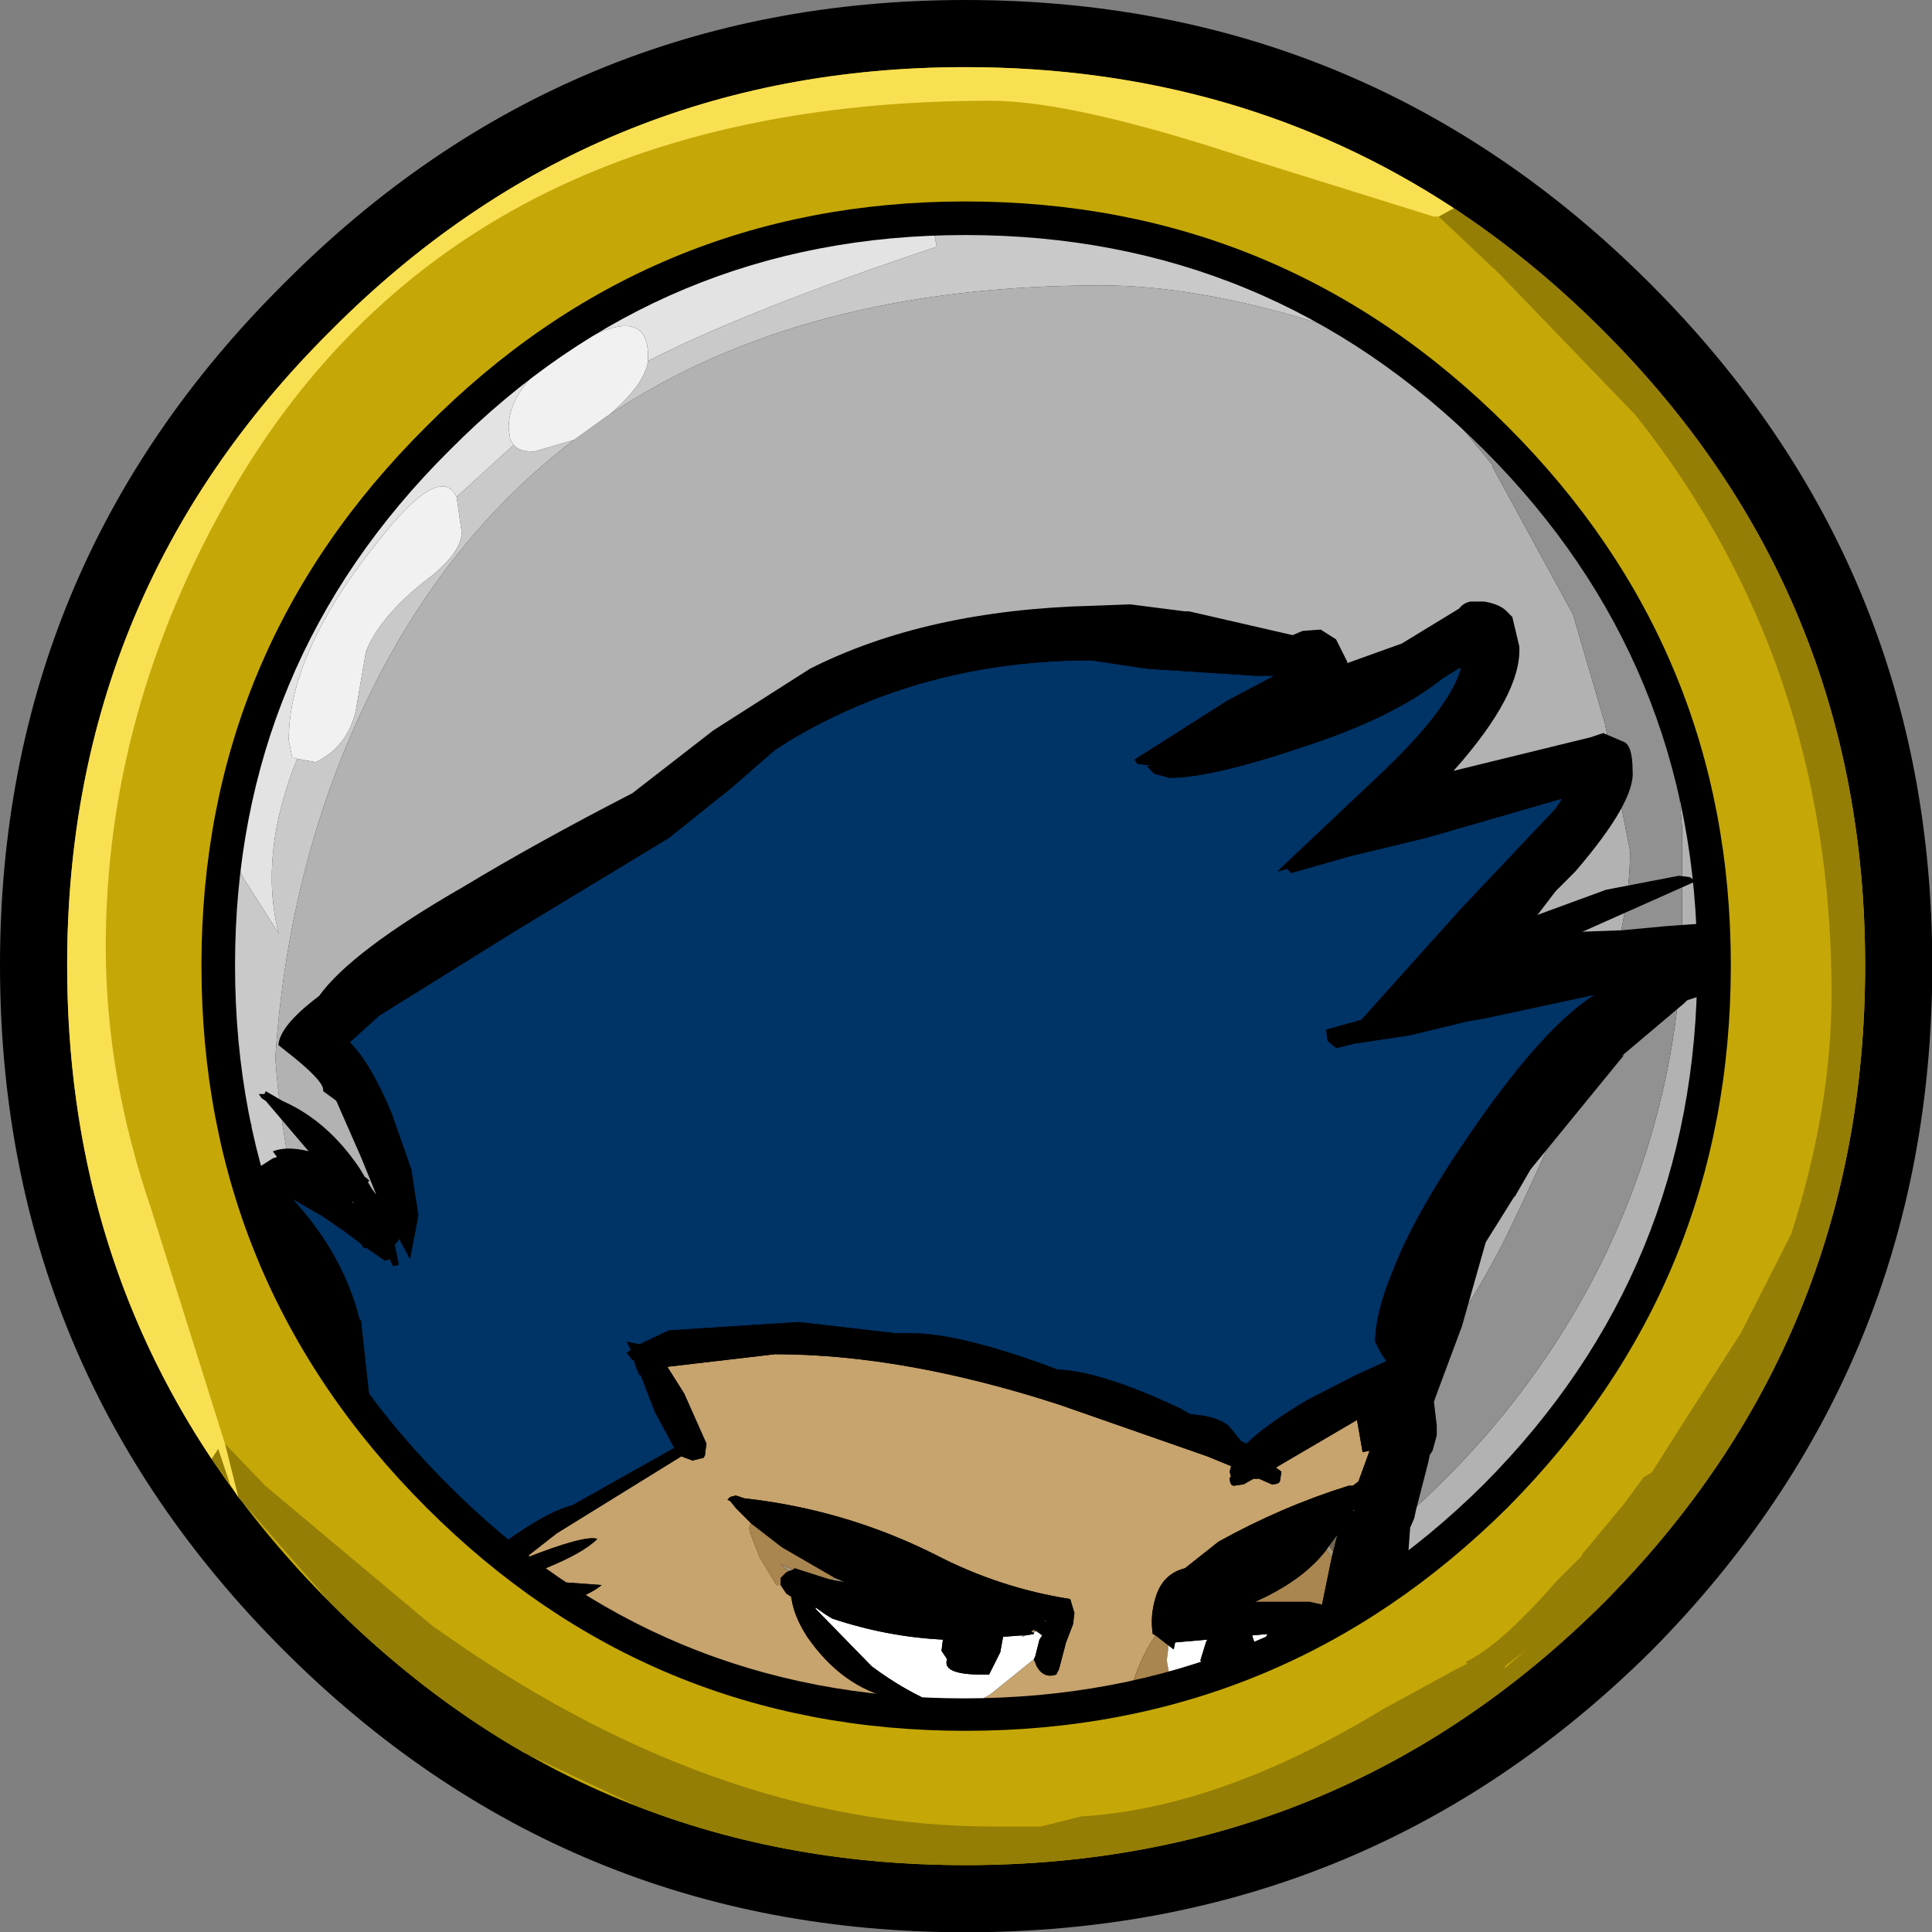 <?xml version="1.0" encoding="UTF-8" standalone="no"?>
<svg xmlns:ffdec="https://www.free-decompiler.com/flash" xmlns:xlink="http://www.w3.org/1999/xlink" ffdec:objectType="frame" height="69.05px" width="69.05px" xmlns="http://www.w3.org/2000/svg">
  <rect width="100%" height="100%" fill="#808080" stroke="none"/>
  <g transform="matrix(1.0, 0.0, 0.0, 1.0, 0.0, 0.0)">
    <use ffdec:characterId="412" height="57.55" transform="matrix(1.2, 0.0, 0.0, 1.2, 0.0, 0.0)" width="57.55" xlink:href="#sprite0"/>
    <clipPath id="clipPath0" transform="matrix(1.0, 0.0, 0.0, 1.0, 0.0, 0.0)">
      <path d="M53.1 15.95 Q60.75 23.55 60.75 34.4 L60.6 37.7 60.5 38.05 60.45 38.75 60.25 39.8 Q58.75 47.3 53.1 53.05 45.35 60.7 34.45 60.7 23.6 60.7 16.0 53.05 14.2 51.25 12.9 49.4 8.25 42.85 8.25 34.4 L8.35 31.9 8.4 31.7 8.65 29.85 Q9.15 27.0 10.2 24.4 10.5 23.5 10.95 22.7 12.8 19.05 16.0 15.95 18.7 13.2 21.8 11.5 L22.6 11.05 Q24.0 10.3 25.5 9.75 L30.15 8.55 34.45 8.2 Q42.5 8.2 48.75 12.4 51.05 13.9 53.1 15.95" fill="#ff0000" fill-rule="evenodd" stroke="none"/>
    </clipPath>
    <g clip-path="url(#clipPath0)">
      <use ffdec:characterId="415" height="41.6" transform="matrix(1.0, 0.0, 0.0, 1.0, 7.8, 21.45)" width="54.35" xlink:href="#sprite1"/>
    </g>
  </g>
  <defs>
    <g id="sprite0" transform="matrix(1.0, 0.0, 0.0, 1.0, 2.0, 2.0)">
      <use ffdec:characterId="411" height="57.55" transform="matrix(1.0, 0.0, 0.0, 1.0, -2.0, -2.0)" width="57.55" xlink:href="#shape0"/>
    </g>
    <g id="shape0" transform="matrix(1.0, 0.0, 0.0, 1.0, 2.0, 2.0)">
      <path d="M55.55 26.75 Q55.55 38.7 47.2 47.15 L47.15 47.2 Q38.7 55.55 26.75 55.55 14.85 55.55 6.45 47.15 -2.0 38.7 -2.0 26.75 -2.0 14.85 6.45 6.45 14.85 -2.0 26.75 -2.0 38.7 -2.0 47.15 6.45 55.55 14.85 55.55 26.75" fill="#000000" fill-rule="evenodd" stroke="none"/>
      <path d="M41.2 8.0 L41.7 8.15 42.35 8.65 41.95 8.75 41.65 8.45 41.2 8.0 M46.7 12.25 Q47.65 13.3 47.7 14.05 L47.6 14.15 47.35 13.95 46.7 12.25 M11.5 45.25 L11.4 45.35 10.8 45.5 Q9.55 45.5 8.45 43.2 L11.5 45.25" fill="#9192a4" fill-rule="evenodd" stroke="none"/>
      <path d="M41.15 7.95 L41.15 7.85 Q41.15 6.55 35.75 5.0 30.25 3.4 26.6 3.85 L24.45 4.1 Q20.15 4.5 16.45 6.45 10.5 9.2 7.25 14.85 L6.35 16.6 Q4.5 20.25 4.1 24.55 3.8 26.8 3.8 29.25 3.8 32.05 5.9 37.3 L6.6 38.95 6.3 38.9 5.8 39.0 5.55 39.1 5.45 39.7 7.35 41.1 7.3 41.45 Q7.3 42.2 8.45 43.2 9.55 45.5 10.8 45.5 L11.4 45.35 11.5 45.25 13.05 46.1 Q16.85 48.1 20.4 48.9 20.55 49.35 21.55 49.85 23.05 50.65 25.45 50.65 L28.3 50.25 29.35 50.0 30.6 50.05 Q36.1 50.05 41.55 45.0 45.1 41.7 47.05 38.2 48.05 36.4 48.9 32.35 L49.35 29.9 Q49.75 27.4 49.75 25.5 L49.3 20.55 Q48.75 17.45 47.9 15.7 L47.35 13.95 47.6 14.15 47.7 14.05 Q47.65 13.3 46.7 12.25 L45.8 10.4 Q44.4 8.2 42.35 8.65 L41.7 8.15 41.2 8.0 41.15 7.95 M49.05 40.05 Q48.6 39.95 45.85 42.65 L41.5 47.15 Q40.15 48.5 35.55 49.9 L26.35 52.55 26.4 52.65 Q26.65 53.0 27.7 53.0 L28.75 53.0 29.25 53.0 Q33.65 53.0 38.7 50.1 40.7 48.95 42.7 47.4 47.9 43.3 49.1 40.4 L49.05 40.05 M53.55 26.75 Q53.55 37.9 45.75 45.75 37.9 53.55 26.75 53.55 15.65 53.55 7.85 45.75 0.0 37.9 0.0 26.75 0.0 15.65 7.85 7.85 15.65 0.0 26.75 0.0 37.9 0.0 45.75 7.85 53.55 15.65 53.55 26.75" fill="#c5a807" fill-rule="evenodd" stroke="none"/>
      <path d="M49.05 40.05 L49.1 40.4 Q47.9 43.3 42.7 47.4 40.7 48.95 38.7 50.1 33.65 53.0 29.25 53.0 L28.75 53.0 27.7 53.0 Q26.65 53.0 26.4 52.65 L26.35 52.55 35.55 49.9 Q40.15 48.5 41.5 47.15 L45.85 42.65 Q48.6 39.95 49.05 40.05" fill="#947e05" fill-rule="evenodd" stroke="none"/>
      <path d="M9.1 40.05 L8.8 39.35 Q6.55 34.5 6.2 29.5 6.6 23.55 9.05 18.6 11.35 13.95 15.1 11.1 L16.0 10.45 16.15 10.35 Q21.9 6.5 30.8 6.5 33.6 6.5 37.2 7.6 L38.4 7.95 Q39.1 8.2 39.75 8.55 L42.45 11.85 42.45 11.9 44.85 16.3 45.8 19.55 46.55 23.35 Q46.55 27.35 42.75 35.05 40.25 39.9 36.3 42.6 31.6 45.8 25.3 45.8 21.15 45.8 17.45 44.6 L14.4 43.65 12.9 42.65 10.95 41.5 9.15 40.05 9.1 40.05 M47.85 19.8 Q49.4 24.4 48.7 29.55 48.15 33.55 46.15 37.15 43.85 41.2 40.2 44.25 36.6 47.25 32.2 48.35 26.45 49.65 20.95 48.2 20.1 48.1 19.05 47.4 L23.0 47.2 Q27.8 48.45 32.35 47.15 36.4 46.05 39.65 43.35 43.45 40.05 45.65 35.7 47.95 31.05 48.1 26.0 L48.1 22.65 47.85 19.8" fill="#b2b2b2" fill-rule="evenodd" stroke="none"/>
      <path d="M6.6 38.95 L5.9 37.3 Q3.8 32.05 3.8 29.25 3.8 26.8 4.1 24.55 4.5 20.25 6.35 16.6 L7.25 14.85 Q10.5 9.2 16.45 6.45 20.15 4.5 24.45 4.1 L26.6 3.85 Q30.25 3.4 35.75 5.0 41.15 6.55 41.15 7.85 L41.15 7.95 Q38.95 5.7 38.95 7.1 L39.75 8.55 Q39.1 8.2 38.4 7.95 L37.2 7.6 Q33.6 6.5 30.8 6.5 21.9 6.5 16.15 10.35 17.2 9.45 17.3 8.75 20.35 7.2 25.9 5.35 L25.8 4.85 Q17.1 5.15 10.6 11.8 5.0 17.5 5.0 22.6 5.0 23.7 5.25 24.15 L6.3 25.8 Q5.7 23.45 6.85 20.6 L7.4 20.7 Q8.35 20.25 8.6 19.15 L8.9 17.4 Q9.3 16.4 10.6 15.35 11.75 14.5 11.75 13.85 L11.6 12.8 13.3 11.25 Q13.45 11.45 13.9 11.45 L15.1 11.1 Q11.35 13.95 9.05 18.6 6.6 23.55 6.2 29.5 6.55 34.5 8.8 39.35 L9.1 40.05 Q8.4 39.6 7.95 39.75 L6.6 38.95" fill="#c9c9c9" fill-rule="evenodd" stroke="none"/>
      <path d="M13.3 11.25 L11.6 12.8 Q11.1 11.75 9.2 14.2 6.6 17.45 6.6 20.05 L6.7 20.55 6.85 20.6 Q5.7 23.45 6.3 25.8 L5.25 24.15 Q5.0 23.7 5.0 22.6 5.0 17.5 10.6 11.8 17.1 5.15 25.8 4.85 L25.9 5.35 Q20.35 7.2 17.3 8.75 L17.3 8.6 Q17.3 7.05 15.25 8.2 13.15 9.35 13.15 10.75 L13.2 11.1 13.3 11.25" fill="#e3e3e3" fill-rule="evenodd" stroke="none"/>
      <path d="M15.1 11.1 L13.9 11.45 Q13.45 11.45 13.3 11.25 L13.2 11.1 13.15 10.75 Q13.15 9.35 15.25 8.2 17.3 7.05 17.3 8.6 L17.3 8.75 Q17.2 9.45 16.15 10.35 L16.0 10.45 15.1 11.1 M11.6 12.8 L11.75 13.85 Q11.75 14.5 10.6 15.35 9.3 16.4 8.9 17.4 L8.6 19.15 Q8.35 20.25 7.4 20.7 L6.85 20.6 6.7 20.55 6.6 20.05 Q6.6 17.45 9.2 14.2 11.1 11.75 11.6 12.8" fill="#f1f1f1" fill-rule="evenodd" stroke="none"/>
      <path d="M41.15 7.95 L41.2 8.0 41.65 8.45 41.95 8.75 42.35 8.65 Q44.4 8.2 45.8 10.4 L46.7 12.25 47.35 13.95 47.9 15.7 Q48.75 17.45 49.3 20.55 L49.75 25.5 Q49.75 27.4 49.35 29.9 L48.9 32.35 Q48.05 36.4 47.05 38.2 45.1 41.7 41.55 45.0 36.1 50.05 30.6 50.05 L29.35 50.0 28.3 50.25 25.45 50.65 Q23.05 50.65 21.55 49.85 20.55 49.35 20.4 48.9 16.85 48.1 13.05 46.1 L11.5 45.25 8.45 43.2 Q7.3 42.2 7.3 41.45 L7.35 41.1 5.45 39.7 5.55 39.1 5.8 39.0 6.3 38.9 6.6 38.95 7.95 39.75 Q8.4 39.6 9.1 40.05 L9.15 40.05 10.95 41.5 12.9 42.65 14.4 43.65 17.45 44.6 Q21.15 45.8 25.3 45.8 31.6 45.8 36.3 42.6 40.25 39.9 42.75 35.05 46.55 27.35 46.55 23.35 L45.8 19.55 44.85 16.3 42.45 11.9 42.45 11.85 39.75 8.55 38.95 7.1 Q38.95 5.7 41.15 7.95 M47.85 19.8 L48.1 22.65 48.1 26.0 Q47.95 31.05 45.65 35.7 43.45 40.05 39.65 43.35 36.4 46.05 32.35 47.15 27.8 48.45 23.0 47.2 L19.05 47.4 Q20.1 48.1 20.95 48.2 26.45 49.65 32.2 48.35 36.6 47.25 40.2 44.25 43.85 41.2 46.15 37.15 48.15 33.55 48.7 29.55 49.4 24.4 47.85 19.8" fill="#919191" fill-rule="evenodd" stroke="none"/>
      <path d="M46.45 46.45 Q38.3 54.55 26.75 54.55 15.25 54.55 7.15 46.45 -1.0 38.3 -1.0 26.75 -1.0 15.25 7.15 7.15 15.25 -1.0 26.75 -1.0 38.3 -1.0 46.45 7.15 54.55 15.25 54.55 26.75 54.55 38.3 46.45 46.45 M42.2 11.4 Q35.8 5.0 26.75 5.0 17.75 5.0 11.4 11.4 5.0 17.75 5.0 26.75 5.0 35.8 11.4 42.2 17.75 48.55 26.75 48.55 35.8 48.55 42.2 42.2 48.55 35.8 48.55 26.75 48.55 17.75 42.2 11.4" fill="#000000" fill-rule="evenodd" stroke="none"/>
      <path d="M42.9 42.9 Q49.55 36.2 49.55 26.75 49.55 17.35 42.9 10.7 36.2 4.0 26.75 4.0 17.35 4.0 10.7 10.7 4.0 17.35 4.0 26.75 4.0 36.2 10.7 42.9 17.35 49.55 26.75 49.55 36.2 49.55 42.9 42.9 M45.75 7.85 Q53.55 15.65 53.55 26.75 53.55 37.9 45.75 45.75 37.9 53.55 26.75 53.55 15.65 53.55 7.85 45.75 0.0 37.9 0.0 26.75 0.0 15.65 7.85 7.85 15.65 0.0 26.75 0.0 37.9 0.0 45.75 7.85" fill="#c5a807" fill-rule="evenodd" stroke="none"/>
      <path d="M40.85 4.45 L41.3 4.2 Q43.65 5.75 45.75 7.85 53.55 15.65 53.55 26.75 53.55 37.9 45.75 45.75 37.9 53.55 26.75 53.55 21.5 53.55 17.0 51.8 L13.6 50.2 Q10.55 48.45 7.85 45.75 L5.1 42.6 4.7 41.0 5.9 42.25 10.85 46.4 Q19.2 52.4 27.6 52.4 L29.0 52.4 30.2 52.1 Q34.35 51.85 39.2 48.9 L41.4 47.7 41.7 47.55 41.65 47.5 Q42.7 47.0 44.35 45.1 L45.1 44.35 45.15 44.25 45.2 44.2 46.4 42.75 46.95 42.0 47.2 41.85 48.15 40.35 49.85 37.7 51.35 34.75 Q52.55 31.0 52.55 27.6 52.55 17.7 46.7 10.35 L42.65 6.15 40.85 4.45 M4.3 41.45 L4.5 41.15 4.85 42.2 4.3 41.45 M42.8 47.7 L43.45 47.15 42.85 47.6 42.8 47.7" fill="#947e05" fill-rule="evenodd" stroke="none"/>
      <path d="M40.85 4.45 L40.7 4.45 35.25 2.75 Q30.0 1.0 27.5 1.0 11.65 1.0 4.9 12.65 1.15 19.15 1.15 26.2 1.15 30.05 2.5 34.0 L4.7 41.0 5.1 42.6 4.85 42.2 4.5 41.15 4.3 41.45 Q0.0 35.0 0.0 26.75 0.0 15.65 7.85 7.85 15.65 0.0 26.75 0.0 34.9 0.0 41.3 4.2 L40.85 4.45" fill="#f9e053" fill-rule="evenodd" stroke="none"/>
    </g>
    <g id="sprite1" transform="matrix(1.0, 0.0, 0.0, 1.0, 1.0, 1.0)">
      <use ffdec:characterId="414" height="41.6" transform="matrix(1.0, 0.0, 0.0, 1.0, -1.0, -1.0)" width="54.35" xlink:href="#shape2"/>
    </g>
    <g id="shape2" transform="matrix(1.0, 0.0, 0.0, 1.0, 1.0, 1.0)">
      <path d="M33.7 -0.6 L37.4 0.25 37.75 0.1 38.4 0.05 38.95 0.4 39.15 0.8 39.35 1.2 39.35 1.25 41.3 0.55 43.35 -0.7 Q43.5 -0.9 43.75 -0.95 L44.25 -0.95 Q44.85 -0.85 45.1 -0.55 L45.25 -0.4 45.5 0.65 Q45.6 2.35 43.15 5.1 L48.05 3.9 48.5 3.75 49.2 4.05 Q49.55 4.15 49.55 5.1 49.65 6.2 47.5 8.7 L46.8 9.4 46.15 10.25 45.4 11.1 45.4 11.15 45.3 11.25 47.75 10.85 49.1 10.8 49.15 10.8 50.75 10.65 52.15 10.55 52.65 10.7 53.0 11.05 53.1 11.15 Q53.4 11.6 53.35 11.95 L53.15 12.6 52.55 12.95 51.5 13.3 51.45 13.35 51.4 13.4 49.15 15.3 49.25 15.25 45.9 19.35 45.35 20.3 45.3 20.35 44.3 21.95 43.45 24.95 42.5 27.5 42.45 27.65 42.45 27.75 42.45 27.65 42.55 28.5 42.55 28.6 42.55 28.75 42.55 28.85 42.4 29.4 42.3 29.55 42.25 29.8 41.8 31.55 41.75 31.8 41.6 32.15 41.5 33.5 41.45 33.9 41.2 34.5 Q40.7 35.75 40.35 37.0 L40.4 38.2 40.3 39.75 39.95 40.35 39.3 40.6 4.7 40.6 4.1 40.45 3.75 39.95 3.75 39.3 3.95 38.7 Q-0.35 37.75 -0.95 31.75 L-1.0 30.5 -1.0 30.45 Q-1.15 26.5 1.4 24.35 0.65 21.45 0.3 20.85 L0.1 20.35 0.15 20.0 0.15 19.9 Q0.15 19.55 0.4 19.3 L0.95 18.95 1.1 18.9 0.95 18.7 Q1.45 18.5 2.25 18.7 L3.05 19.0 4.05 19.5 4.1 19.55 4.3 19.65 4.4 19.75 4.35 19.8 3.8 20.5 3.7 20.55 3.75 20.65 5.55 19.8 5.35 19.55 5.4 19.6 5.2 19.35 5.35 19.55 4.9 18.75 3.3 16.95 2.75 16.55 2.75 16.5 Q2.75 16.15 1.4 15.1 L1.15 14.9 Q1.2 14.2 2.6 13.15 3.75 11.55 7.75 9.25 10.4 7.65 13.8 5.9 L16.7 3.65 20.15 1.45 Q24.3 -0.65 30.25 -0.8 L31.6 -0.85 33.55 -0.6 33.7 -0.6 M51.6 7.9 L51.7 7.9 52.05 8.0 51.6 7.9 M0.1 17.7 L-0.05 17.55 0.25 17.8 0.1 17.7" fill="#000000" fill-rule="evenodd" stroke="none"/>
      <path d="M5.1 32.45 L5.5 32.8 Q5.15 33.0 4.8 33.3 4.25 33.85 4.5 34.6 L4.35 34.45 4.4 33.6 Q4.6 32.9 5.1 32.45 M5.0 35.05 L4.65 34.75 5.2 34.75 5.0 35.05" fill="#111111" fill-rule="evenodd" stroke="none"/>
      <path d="M47.0 6.1 L47.0 6.15 46.8 6.45 43.4 10.05 39.9 13.95 39.85 14.0 38.6 14.35 38.65 14.75 38.95 15.0 39.0 15.0 39.6 14.85 41.6 14.55 43.65 14.05 44.25 13.95 48.2 13.1 Q46.3 14.3 43.65 18.2 41.7 21.05 40.95 23.05 40.35 24.5 40.35 25.5 L40.55 25.9 40.75 26.2 39.65 26.7 37.9 27.6 Q36.4 28.5 35.75 29.15 L35.55 29.05 35.1 28.5 Q34.65 28.15 33.75 28.1 L33.4 27.9 Q30.55 26.55 29.0 26.5 25.55 25.2 23.75 25.2 L23.2 25.2 19.75 24.8 15.1 25.1 14.05 25.6 13.6 25.5 13.75 25.8 13.6 25.9 13.8 26.15 13.85 26.15 13.95 26.45 14.05 26.7 14.1 26.7 14.6 28.0 15.3 29.3 11.65 31.35 Q10.7 31.6 9.2 32.7 7.65 33.8 7.2 34.35 L7.1 34.1 7.0 33.9 Q6.1 32.0 4.35 30.05 L4.45 29.6 4.45 28.65 4.45 27.95 4.1 24.75 4.05 24.7 Q3.45 22.35 1.65 20.4 L2.7 21.0 3.5 21.55 4.1 22.0 4.2 22.15 4.3 22.15 4.95 22.6 5.15 22.55 5.15 22.6 5.25 22.8 5.45 22.75 5.3 22.0 5.35 22.0 5.45 21.85 5.45 21.8 5.7 22.25 5.85 22.55 6.15 21.0 5.9 19.35 5.2 17.35 Q4.45 15.55 3.7 14.8 L4.75 13.85 9.65 10.8 15.1 7.5 17.35 5.7 18.9 4.35 19.45 4.0 Q24.25 1.15 30.2 1.15 L32.2 1.45 36.05 1.7 36.75 1.7 35.05 2.6 31.75 4.7 31.85 4.85 32.25 4.9 32.35 4.9 32.2 4.95 32.45 5.2 33.0 5.35 Q34.5 5.35 37.75 4.25 41.0 3.2 42.75 1.8 L43.4 1.4 43.4 1.5 Q42.95 2.95 40.45 5.3 L36.85 8.7 37.2 8.6 37.35 8.75 39.45 8.15 42.15 7.5 47.0 6.1" fill="#003366" fill-rule="evenodd" stroke="none"/>
      <path d="M38.0 39.6 L34.2 39.6 34.2 39.55 34.75 39.4 35.4 39.25 36.35 37.7 Q36.9 36.8 36.95 35.85 37.15 35.7 37.45 35.7 L37.55 35.75 38.3 35.6 38.4 35.7 38.35 36.3 38.25 36.35 37.95 36.75 37.95 36.95 38.05 37.9 38.05 38.05 38.05 38.15 38.0 38.15 38.05 38.6 38.05 38.95 38.05 39.1 38.0 39.5 38.0 39.3 38.0 39.6 M33.95 39.6 L32.95 39.6 33.15 39.2 33.2 39.15 33.55 39.15 33.3 39.15 33.5 39.3 33.85 39.45 33.95 39.6 M31.75 39.6 L13.7 39.6 12.9 38.45 10.65 36.6 8.3 35.3 10.35 35.05 Q12.05 34.75 12.7 34.2 L9.95 34.0 9.65 34.05 10.7 33.6 Q12.05 33.05 12.55 32.55 12.1 32.4 9.95 33.25 L11.1 32.35 15.55 29.6 15.95 29.75 16.35 29.65 16.4 29.55 16.4 29.5 16.45 29.15 15.65 27.35 15.05 26.4 18.9 25.95 Q23.5 25.95 29.05 27.75 L34.35 29.6 35.2 29.95 35.15 30.15 35.2 30.35 35.15 30.35 Q35.15 30.65 35.3 30.65 L35.65 30.6 36.0 30.4 36.2 30.4 36.65 30.6 Q36.95 30.6 36.95 30.45 L37.0 30.15 36.8 30.0 38.25 29.15 39.7 28.3 39.9 29.45 40.15 29.4 39.75 30.5 39.55 30.65 39.4 30.65 Q37.0 31.4 34.75 32.65 L33.55 33.6 Q32.75 33.8 32.5 34.65 32.3 35.3 32.4 35.95 L32.5 36.0 Q31.85 36.95 31.55 38.2 L31.55 39.15 31.75 39.6 M7.0 39.6 L6.65 39.6 6.7 39.35 6.7 39.25 6.9 38.25 6.95 39.15 6.95 39.3 7.0 39.6 M18.05 32.0 Q17.95 32.1 18.0 32.3 L18.35 33.2 18.95 34.2 19.1 34.2 19.3 34.5 19.45 34.6 19.5 34.75 Q19.6 35.35 20.05 36.05 21.3 37.85 23.1 38.25 L24.8 38.5 24.9 38.5 25.7 38.4 25.85 38.5 25.9 38.5 26.6 38.1 28.15 36.85 28.25 37.1 Q28.5 37.55 28.95 37.4 L29.05 37.2 29.3 36.25 29.55 35.6 29.6 35.2 29.45 34.7 Q26.9 34.3 24.6 33.1 21.4 31.5 17.8 31.1 L17.5 31.0 17.3 31.05 17.2 31.15 17.3 31.2 17.5 31.45 18.05 32.0 M2.55 30.05 L2.55 29.2 2.6 29.1 2.8 29.55 2.55 30.05 M6.15 34.05 L6.25 33.95 6.9 34.85 6.35 34.8 6.15 34.05 M7.05 36.1 L7.0 36.1 6.3 35.85 6.15 35.8 5.95 35.65 5.75 35.55 5.6 35.45 6.05 35.45 6.05 35.5 6.15 35.75 6.8 36.0 7.05 36.1 7.2 36.15 7.15 36.2 7.1 36.15 7.05 36.1 M39.6 31.5 L39.6 31.55 39.55 31.55 39.6 31.5" fill="#c7a36d" fill-rule="evenodd" stroke="none"/>
      <path d="M32.95 39.6 L31.75 39.6 31.55 39.15 31.55 38.2 Q31.85 36.95 32.5 36.0 L32.95 36.35 32.95 36.45 32.95 36.5 32.9 36.9 33.0 37.45 33.0 37.5 33.05 37.85 33.05 37.9 33.1 37.95 33.15 38.25 33.0 38.1 33.0 38.2 32.95 38.8 32.9 38.9 33.05 39.0 33.2 39.15 33.15 39.2 32.95 39.6 M13.7 39.6 L8.6 39.6 8.1 37.1 7.9 36.85 8.0 36.7 8.1 36.7 8.1 36.65 7.2 36.15 7.05 36.1 6.8 36.0 6.15 35.75 6.05 35.5 6.05 35.45 5.6 35.45 5.25 35.25 5.0 35.05 5.2 34.75 5.9 34.4 5.9 34.35 5.95 34.3 6.15 34.05 6.35 34.8 6.9 34.85 7.35 35.4 7.55 35.3 7.55 35.25 7.9 35.3 8.3 35.3 10.65 36.6 12.9 38.45 13.7 39.6 M19.1 34.2 L18.95 34.2 18.35 33.2 18.0 32.3 Q17.95 32.1 18.05 32.0 L19.15 32.85 21.05 33.95 20.85 34.0 19.6 33.6 19.55 33.65 19.1 33.45 19.3 33.65 19.4 33.7 19.3 33.75 19.1 33.95 19.1 34.0 19.1 34.2 M2.55 30.05 L2.8 29.55 3.5 30.7 5.1 32.45 Q4.6 32.9 4.4 33.6 L4.35 34.45 Q3.6 33.6 3.15 32.5 2.65 31.25 2.55 30.05 M38.6 32.95 L38.8 33.2 38.45 34.9 38.0 34.8 36.85 34.8 36.1 34.8 36.05 34.8 Q37.75 34.05 38.6 32.95" fill="#a9854f" fill-rule="evenodd" stroke="none"/>
      <path d="M19.4 33.7 L19.3 33.65 19.1 33.45 19.55 33.65 19.4 33.7 M20.85 34.0 L21.05 33.95 21.4 34.1 20.85 34.0 M38.8 33.2 L38.6 32.95 38.7 32.8 38.85 33.0 38.8 33.2 M27.85 36.0 L27.75 36.05 27.7 36.0 27.85 36.0 M28.6 35.5 L28.55 35.5 28.55 35.45 28.6 35.5 M28.15 35.9 L28.1 35.9 28.05 35.85 28.15 35.8 28.25 35.85 28.15 35.9" fill="#a69375" fill-rule="evenodd" stroke="none"/>
      <path d="M34.2 39.6 L33.95 39.6 33.85 39.45 34.2 39.55 34.2 39.6 M19.5 34.75 L19.45 34.6 19.5 34.6 19.5 34.75 M38.3 35.6 L38.4 35.6 38.4 35.7 38.3 35.6 M38.85 33.0 L38.7 32.8 39.0 32.4 38.85 33.0" fill="#736551" fill-rule="evenodd" stroke="none"/>
      <path d="M28.15 36.85 L26.6 38.1 25.9 38.5 25.85 38.5 25.7 38.4 24.9 38.5 24.8 38.5 Q23.55 38.0 22.35 37.1 L20.35 35.05 20.35 35.0 20.7 35.25 20.95 35.4 Q22.9 36.05 24.9 36.15 L24.85 36.55 25.05 36.85 Q24.85 37.4 26.3 37.4 L26.55 37.4 26.95 36.6 27.05 36.05 27.7 36.0 27.75 36.05 27.85 36.0 28.15 35.95 28.15 35.9 28.25 35.85 28.45 36.0 28.35 36.15 28.2 36.75 28.15 36.85 M32.95 36.35 L33.15 36.5 33.2 36.25 34.35 36.15 34.3 36.25 34.1 36.9 Q34.55 37.4 35.15 37.25 35.85 37.1 36.1 36.45 L35.95 36.0 36.5 35.95 36.2 36.55 Q35.75 39.0 33.35 38.95 L33.6 39.15 33.55 39.15 33.2 39.15 33.05 39.0 32.9 38.9 32.95 38.8 33.0 38.2 33.0 38.1 33.15 38.25 33.1 37.95 33.05 37.9 33.05 37.85 33.0 37.5 33.0 37.45 32.9 36.9 32.95 36.5 32.95 36.45 32.95 36.35" fill="#ffffff" fill-rule="evenodd" stroke="none"/>
      <path d="M6.65 39.6 L4.7 39.6 5.1 38.5 5.15 37.85 Q0.65 37.45 0.05 31.65 L0.0 30.45 Q-0.15 26.65 2.55 24.75 1.6 20.95 1.1 20.25 L1.2 20.05 1.15 20.05 1.15 19.9 1.5 20.05 1.1 19.7 Q1.85 19.4 3.55 20.35 L3.85 20.55 3.0 19.6 0.7 16.9 0.55 16.8 0.45 16.65 0.65 16.65 0.7 16.55 1.3 16.9 Q2.9 17.6 4.05 19.3 L4.5 20.05 4.65 20.25 4.1 18.9 2.65 15.6 2.25 15.4 2.2 15.45 2.15 15.15 Q2.15 14.75 3.35 13.85 4.4 12.35 8.25 10.1 L14.4 6.7 17.3 4.45 Q19.05 3.15 20.6 2.35 24.6 0.35 30.3 0.2 L31.6 0.15 33.45 0.4 33.55 0.4 Q36.2 0.7 37.4 1.35 L38.15 1.0 38.2 1.2 38.35 1.4 33.15 4.55 Q34.95 3.8 38.05 2.75 L41.75 1.45 44.05 0.0 44.4 0.15 44.5 0.65 Q44.5 2.25 41.8 5.1 L38.7 7.75 42.25 6.45 Q45.7 5.3 48.45 4.8 L48.5 4.75 48.55 5.1 Q48.55 6.1 46.0 8.8 L44.65 10.45 43.8 11.45 Q45.15 10.6 45.6 10.45 L48.6 9.35 51.2 8.85 51.6 8.9 51.8 9.05 46.3 11.5 43.15 12.9 Q46.1 11.8 49.15 11.8 L49.2 11.8 52.15 11.55 52.25 11.7 52.35 11.95 Q51.65 12.1 50.9 12.5 49.6 13.45 48.45 14.6 L45.1 18.7 44.45 19.85 43.3 21.95 42.5 24.6 41.5 27.25 41.5 27.6 41.45 27.75 41.55 28.6 41.55 28.75 41.55 28.85 41.35 29.15 41.3 29.15 41.25 29.6 40.8 31.4 40.8 31.45 40.65 31.8 40.5 33.5 40.25 34.1 39.35 36.9 39.4 38.2 39.3 39.6 38.0 39.6 38.0 39.3 38.0 39.5 38.05 39.1 38.05 38.95 38.05 38.6 38.0 38.15 38.05 38.15 38.05 38.05 38.05 37.9 37.95 36.95 37.95 36.75 38.25 36.35 38.35 36.3 38.4 35.7 38.4 35.6 38.3 35.6 37.55 35.75 37.45 35.7 Q37.15 35.7 36.95 35.85 36.9 36.8 36.35 37.7 L35.4 39.25 34.75 39.4 34.2 39.55 33.85 39.45 33.5 39.3 33.3 39.15 33.55 39.15 33.6 39.15 33.35 38.95 Q35.75 39.0 36.2 36.55 L36.5 35.95 35.95 36.0 36.1 36.45 Q35.85 37.1 35.15 37.25 34.55 37.4 34.1 36.9 L34.3 36.25 34.35 36.15 33.2 36.25 33.15 36.5 32.95 36.35 32.5 36.0 32.4 35.95 Q32.3 35.3 32.5 34.65 32.75 33.8 33.55 33.6 L34.75 32.65 Q37.0 31.4 39.4 30.65 L39.55 30.65 39.75 30.5 40.15 29.4 39.9 29.45 39.7 28.3 38.25 29.15 36.8 30.0 37.0 30.15 36.95 30.45 Q36.95 30.6 36.65 30.6 L36.2 30.4 36.0 30.4 35.65 30.6 35.3 30.65 Q35.15 30.65 35.15 30.35 L35.2 30.35 35.15 30.15 35.2 29.95 34.35 29.6 29.05 27.75 Q23.5 25.95 18.9 25.95 L15.05 26.4 15.65 27.35 16.45 29.15 16.4 29.5 16.4 29.55 16.35 29.65 15.95 29.75 15.55 29.6 11.1 32.35 9.95 33.25 Q12.1 32.4 12.55 32.55 12.05 33.05 10.7 33.6 L9.65 34.05 9.95 34.0 12.7 34.2 Q12.05 34.75 10.35 35.05 L8.3 35.3 7.9 35.3 7.55 35.25 7.55 35.3 7.35 35.4 6.9 34.85 6.25 33.95 6.15 34.05 5.95 34.3 5.9 34.35 5.9 34.4 5.2 34.75 4.65 34.75 5.0 35.05 5.25 35.25 5.6 35.45 5.75 35.55 5.95 35.65 6.15 35.8 6.3 35.85 7.0 36.1 7.05 36.1 7.1 36.15 7.15 36.2 7.2 36.15 8.1 36.65 8.1 36.7 8.0 36.7 7.9 36.85 8.1 37.1 8.6 39.6 7.0 39.6 6.95 39.3 6.95 39.15 6.9 38.25 6.7 39.25 6.7 39.35 6.65 39.6 M47.0 6.1 L42.15 7.5 39.45 8.15 37.35 8.75 37.2 8.6 36.85 8.7 40.45 5.3 Q42.95 2.95 43.4 1.5 L43.4 1.4 42.75 1.8 Q41.0 3.2 37.75 4.25 34.5 5.35 33.0 5.35 L32.45 5.2 32.2 4.95 32.35 4.9 32.25 4.9 31.85 4.85 31.75 4.7 35.05 2.6 36.75 1.7 36.05 1.7 32.2 1.45 30.2 1.15 Q24.25 1.15 19.45 4.0 L18.9 4.35 17.35 5.7 15.1 7.5 9.65 10.8 4.75 13.85 3.7 14.8 Q4.45 15.55 5.2 17.35 L5.9 19.35 6.15 21.0 5.85 22.55 5.7 22.25 5.45 21.8 5.45 21.85 5.35 22.0 5.3 22.0 5.45 22.75 5.25 22.8 5.15 22.6 5.15 22.55 4.95 22.6 4.3 22.15 4.2 22.15 4.1 22.0 3.5 21.55 2.7 21.0 1.65 20.4 Q3.45 22.35 4.05 24.7 L4.1 24.75 4.45 27.95 4.45 28.65 4.45 29.6 4.35 30.05 Q6.1 32.0 7.0 33.9 L7.1 34.1 7.2 34.35 Q7.65 33.8 9.2 32.7 10.7 31.6 11.65 31.35 L15.3 29.3 14.6 28.0 14.1 26.7 14.05 26.7 13.95 26.45 13.85 26.15 13.8 26.15 13.6 25.9 13.75 25.8 13.6 25.5 14.05 25.6 15.1 25.1 19.75 24.8 23.2 25.2 23.75 25.2 Q25.55 25.2 29.0 26.5 30.55 26.55 33.4 27.9 L33.75 28.1 Q34.65 28.15 35.1 28.5 L35.55 29.05 35.75 29.15 Q36.4 28.5 37.9 27.6 L39.65 26.7 40.75 26.2 40.55 25.9 40.35 25.5 Q40.35 24.5 40.95 23.05 41.7 21.05 43.65 18.2 46.3 14.3 48.2 13.1 L44.25 13.95 43.65 14.05 41.6 14.55 39.6 14.85 39.0 15.0 38.95 15.0 38.65 14.75 38.6 14.35 39.85 14.0 39.9 13.95 43.4 10.05 46.8 6.45 47.0 6.15 47.0 6.1 M18.05 32.0 L17.5 31.45 17.3 31.2 17.2 31.15 17.3 31.05 17.5 31.0 17.8 31.1 Q21.4 31.5 24.6 33.1 26.9 34.3 29.45 34.7 L29.6 35.2 29.55 35.6 29.3 36.25 29.05 37.2 28.95 37.4 Q28.5 37.55 28.25 37.1 L28.15 36.85 28.2 36.75 28.35 36.15 28.45 36.0 28.25 35.85 28.15 35.8 28.05 35.85 28.1 35.9 28.15 35.9 28.15 35.95 27.85 36.0 27.7 36.0 27.05 36.05 26.95 36.6 26.55 37.4 26.3 37.4 Q24.85 37.4 25.05 36.85 L24.85 36.55 24.9 36.15 Q22.9 36.05 20.95 35.4 L20.7 35.25 20.35 35.0 20.35 35.05 22.35 37.1 Q23.55 38.0 24.8 38.5 L23.1 38.25 Q21.3 37.85 20.05 36.05 19.6 35.35 19.5 34.75 L19.5 34.6 19.45 34.6 19.3 34.5 19.1 34.2 19.1 34.0 19.1 33.95 19.3 33.75 19.4 33.7 19.55 33.65 19.6 33.6 20.85 34.0 21.4 34.1 21.05 33.95 19.15 32.85 18.05 32.0 M2.8 29.55 L2.6 29.1 2.55 29.2 2.55 30.05 Q2.65 31.25 3.15 32.5 3.6 33.6 4.35 34.45 L4.5 34.6 Q4.25 33.85 4.8 33.3 5.15 33.0 5.5 32.8 L5.1 32.45 3.5 30.7 2.8 29.55 M39.6 31.5 L39.55 31.55 39.6 31.55 39.6 31.5 M38.6 32.95 Q37.75 34.05 36.05 34.8 L36.1 34.8 36.85 34.8 38.0 34.8 38.45 34.9 38.8 33.2 38.85 33.0 39.0 32.4 38.7 32.8 38.6 32.95 M28.6 35.5 L28.55 35.45 28.55 35.5 28.6 35.5" fill="#000000" fill-rule="evenodd" stroke="none"/>
    </g>
  </defs>
</svg>
